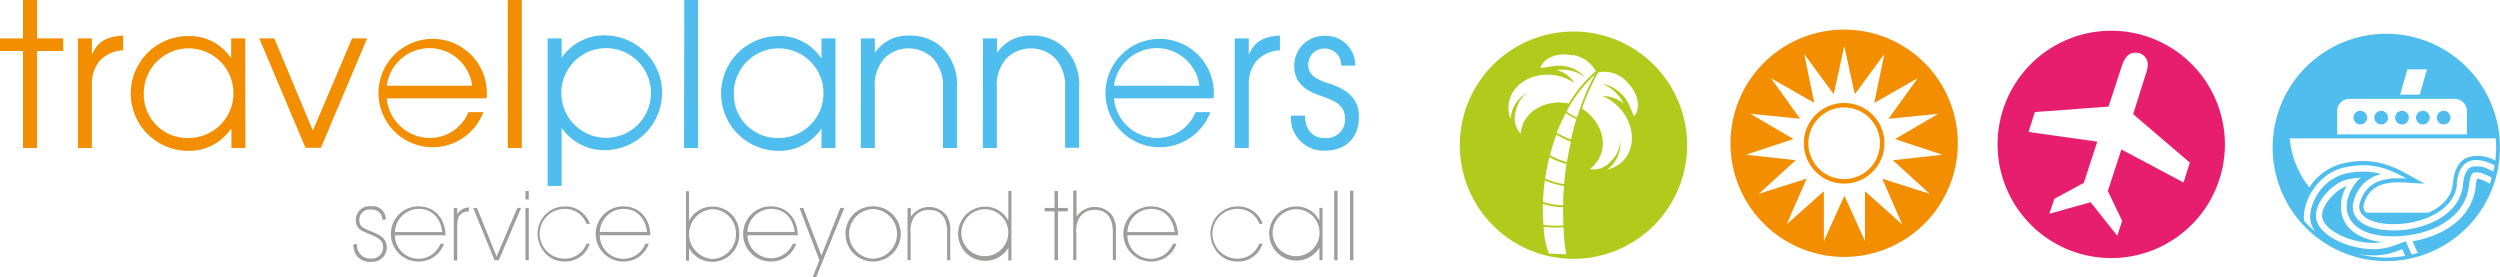 <svg id="Layer_1" data-name="Layer 1" xmlns="http://www.w3.org/2000/svg" viewBox="0 0 395.93 43.89"><defs><style>.cls-1,.cls-5{fill:#f28e00;}.cls-1,.cls-2,.cls-3,.cls-4{fill-rule:evenodd;}.cls-2{fill:#b0cb1c;}.cls-3,.cls-6{fill:#4fbeee;}.cls-4{fill:#e71e6e;}.cls-7{fill:#9d9d9c;}</style></defs><title>travelplanners_logo</title><path class="cls-1" d="M389.51,56.61a18,18,0,1,1-18,18,18,18,0,0,1,18-18Zm0,12.33a5.67,5.67,0,1,1-5.67,5.67,5.67,5.67,0,0,1,5.67-5.67Zm0-.71a6.38,6.38,0,1,1-6.38,6.38,6.38,6.38,0,0,1,6.38-6.38Zm0-9.11,1.69,7.72,4.68-6.36-1.6,7.74,6.87-3.91-4.61,6.42,7.86-.78-6.82,4,7.5,2.48-7.85.87,5.84,5.32-7.53-2.4,3.17,7.24-5.9-5.25,0,7.9-3.26-7.2-3.25,7.2,0-7.9-5.9,5.25,3.17-7.24L376,82.61l5.84-5.32-7.85-.87,7.5-2.48-6.82-4,7.86.78-4.61-6.42,6.86,3.91-1.6-7.74,4.68,6.36,1.69-7.72Z" transform="translate(-97.45 -51.92)"/><path class="cls-2" d="M346.64,56.91a18,18,0,1,1-18,18,18,18,0,0,1,18-18Zm3.9,6.49a4.78,4.78,0,0,1,4.61,1.53c1.74,1.73,2.21,4.11,1.1,5.4-.66-1.25-.86-2.41-1.94-3.48a5.64,5.64,0,0,0-3.18-1.66,6,6,0,0,1,2.24,1.44,6.22,6.22,0,0,1,1.23,1.72,5,5,0,0,0-3.36-1.22,7.59,7.59,0,0,1,2.46,1.65c2.6,2.58,2.94,6.46.76,8.65A4.92,4.92,0,0,1,352,78.76a4.8,4.8,0,0,0,.63-.53,5.16,5.16,0,0,0,1.42-4,4.76,4.76,0,0,1-1.45,3.18,3.56,3.56,0,0,1-3.37,1.29,4.83,4.83,0,0,0,.53-.46c2.41-2.43,1.73-5.78-.3-7.92A7.08,7.08,0,0,0,348,69.12a36.38,36.38,0,0,1,2.27-5.2l.28-.52Zm-4-2.77a5.07,5.07,0,0,1,3.64,2.57l-.39.34a19.78,19.78,0,0,0-3.87,4.76c-3.54-.7-6.9,1.12-7.54,4.11a4.67,4.67,0,0,0-.1.69,3.56,3.56,0,0,1-.77-3.53,4.76,4.76,0,0,1,1.87-3A5.16,5.16,0,0,0,336.79,70a4.86,4.86,0,0,0-.1.82,4.92,4.92,0,0,1-.24-2.81c.64-3,4.08-4.85,7.66-4.09a7.65,7.65,0,0,1,2.72,1.16A5,5,0,0,0,344,63a6.22,6.22,0,0,1,2.11.09,6,6,0,0,1,2.43,1.1,5.61,5.61,0,0,0-3.12-1.76c-1.49-.32-2.57.14-4,.27.47-1.63,2.71-2.54,5.12-2ZM350,63.78a20.53,20.53,0,0,0-4.45,5.82,11.13,11.13,0,0,0,1.66.93A38.31,38.31,0,0,1,350,63.78Zm-4.59,6.1A29.62,29.62,0,0,0,344,72.93,11.42,11.42,0,0,0,346.25,74q.38-1.66.85-3.22a11.62,11.62,0,0,1-1.71-1Zm-1.48,3.35a33.64,33.64,0,0,0-1,3.26,11.69,11.69,0,0,0,2.69,1.11c0-.17.05-.35.08-.52q.23-1.39.53-2.71a11.62,11.62,0,0,1-2.27-1.13Zm-1.1,3.57c-.14.57-.27,1.15-.39,1.74s-.2,1.1-.28,1.64a12,12,0,0,0,3,.9c.09-1,.21-2.11.37-3.18a12,12,0,0,1-2.72-1.1Zm-.72,3.7a33.94,33.94,0,0,0-.3,3.4,12.42,12.42,0,0,0,3.19.54q0-1.5.15-3.05a12.32,12.32,0,0,1-3-.89Zm-.31,3.72a29.5,29.5,0,0,0,.09,3.3,12.61,12.61,0,0,0,1.91.14c.43,0,.85,0,1.26-.06-.05-.93-.07-1.88-.06-2.85a12.66,12.66,0,0,1-3.2-.53Zm.12,3.61a13.36,13.36,0,0,0,.83,4.25l2.76.11a22.87,22.87,0,0,1-.42-4.28c-.42,0-.85.06-1.28.06a12.84,12.84,0,0,1-1.88-.14Z" transform="translate(-97.45 -51.92)"/><path class="cls-3" d="M475.37,57.27a18,18,0,1,1-18,18,18,18,0,0,1,18-18Zm-5.84,10.31H486.2a1.94,1.94,0,0,1,1.94,1.94V73.2H467.59V69.52a1.94,1.94,0,0,1,1.94-1.94Zm1.73,1.89a1.08,1.08,0,1,1-1.08,1.08,1.08,1.08,0,0,1,1.08-1.08Zm3.3,0a1.08,1.08,0,1,1-1.08,1.08,1.08,1.08,0,0,1,1.08-1.08Zm3.3,0a1.08,1.08,0,1,1-1.08,1.08,1.08,1.08,0,0,1,1.08-1.08Zm3.3,0a1.08,1.08,0,1,1-1.08,1.08,1.08,1.08,0,0,1,1.08-1.08Zm3.3,0a1.08,1.08,0,1,1-1.08,1.08,1.08,1.08,0,0,1,1.08-1.08Zm-5.76-6.56h3.11l-1.13,4h-3.11l1.13-4Zm-3.95,27.36c-2.73-.31-5.3-1.38-6.27-3.86a6,6,0,0,1,.61-5c-1.63.45-4.65,3.49-3.71,5.44,1.1,2.26,5.28,3.54,7.86,3.54a9.72,9.72,0,0,0,1.51-.12Zm-3.38-10.21a12.44,12.44,0,0,0-2.34.34c-2.33.55-5.8,4.25-4.53,6.88s5.76,4.1,8.74,4.1a10,10,0,0,0,3.46-.59l1.76-.66.74,1.72c.06.13.13.26.2.39.34-.08.67-.17,1-.27a2.84,2.84,0,0,1-.29-.51l-.57-1.33c.4-.06.78-.14,1.13-.23,3-.72,6.09-2.31,7.73-5.07a8.19,8.19,0,0,0,1.14-3.53,4.54,4.54,0,0,1,.22-1.1,5,5,0,0,1,2,.85c.12-.32.22-.65.31-1a9.71,9.71,0,0,0-1-.48,3.12,3.12,0,0,0-1.89-.31c-.5.23-.67,1.48-.71,1.93a7.21,7.21,0,0,1-1,3.11c-1.5,2.51-4.35,4-7.12,4.61-3.23.77-9.55.93-11-2.89-.8-2,.43-4.62,2-6Zm7,12.38-.1-.2-.37-.86-.88.33a10.91,10.91,0,0,1-3.8.66,11.42,11.42,0,0,1-2.44-.26,17.53,17.53,0,0,0,7.59.33Zm8.2-11.4c-.67,7.72-16.94,8.1-15.37,2.95,1.11-3.63,4.25-4,7.37-3.79-2.69-1.48-5.45-2.79-10-1.72-4,.94-6.6,5.34-6.21,8.43a17.59,17.59,0,0,0,1.69,1.64c-.15-.26-.29-.54-.44-.84-.68-1.4-.07-3.37.64-4.63a7.34,7.34,0,0,1,4.55-3.63,11.45,11.45,0,0,1,5-.15q.39.08.76.19a5.75,5.75,0,0,0-4.32,4.21,3,3,0,0,0,0,2c.62,1.57,2.45,2.26,4,2.53a14.94,14.94,0,0,0,5.91-.25c2.49-.59,5.13-1.89,6.5-4.16a6.31,6.31,0,0,0,.87-2.69c.08-.91.33-2.31,1.28-2.74a3.69,3.69,0,0,1,2.68.3c.28.12.56.25.84.4.07-.34.14-.67.2-1-2.9-1.46-5.61-1.29-6,3Zm-26.49-7.2h32.63c0,.47.06.94.06,1.42a17.23,17.23,0,0,1-.13,2.12,5.4,5.4,0,0,0-4.48-.5c-1.59.72-2.11,2.5-2.24,4.1-.2,2.25-1.9,3.73-3.85,4.62h-9.87a1.4,1.4,0,0,1-.36-.52,1.37,1.37,0,0,1,0-.91c1-3.23,3.77-3.5,6.7-3.33l2.91.18-2.56-1.41-.41-.23a16.06,16.06,0,0,0-4.32-1.71,13.08,13.08,0,0,0-5.76.16,8.8,8.8,0,0,0-5.21,3.77,14.54,14.54,0,0,1-3.11-7.76Z" transform="translate(-97.45 -51.92)"/><path class="cls-4" d="M429.59,74.36l-2.12,6.52-4.67,2.52L422,85.77l6.55-1.82,4.22,5.32.77-2.37-2.27-4.73,2.15-6.58,9.84,5.23,1-3.15L435.28,70l2-6.33a5.19,5.19,0,0,0,.32-1.6,1.87,1.87,0,0,0-2-1.8c-1,0-1.67.72-2.13,2.15l-2.09,6.38-11.67.87-1,3.15,10.9,1.53Zm2.22-17.57a18,18,0,1,1-18,18,18,18,0,0,1,18-18Z" transform="translate(-97.45 -51.92)"/><path class="cls-5" d="M101.09,60H97.45V58h3.64V51.92h2.22V58h4.15v2h-4.15V75.36h-2.22Z" transform="translate(-97.45 -51.92)"/><path class="cls-5" d="M109.8,58H112v2.5h.06c1-2.44,3-2.82,4.88-2.95v2.34a5.33,5.33,0,0,0-3.74,1.71,5.67,5.67,0,0,0-1.2,3.58V75.36H109.8Z" transform="translate(-97.45 -51.92)"/><path class="cls-5" d="M136.32,75.36h-2.22v-3H134a8,8,0,0,1-6.75,3.45,9.09,9.09,0,1,1,0-18.18A7.84,7.84,0,0,1,134,61.07h.06V58h2.22Zm-9-1.58a7.1,7.1,0,1,0-7.1-7A6.88,6.88,0,0,0,127.3,73.77Z" transform="translate(-97.45 -51.92)"/><path class="cls-5" d="M138.51,58h2.38L147,72.6,153.21,58h2.38l-7.32,17.33h-2.44Z" transform="translate(-97.45 -51.92)"/><path class="cls-5" d="M158.7,67.5a6.89,6.89,0,0,0,6.72,6.27,6.57,6.57,0,0,0,6.21-4.09H174a8.58,8.58,0,1,1,.51-2.19Zm13.53-2a6.82,6.82,0,0,0-13.53,0Z" transform="translate(-97.45 -51.92)"/><path class="cls-5" d="M177.87,51.92h2.22V75.36h-2.22Z" transform="translate(-97.45 -51.92)"/><path class="cls-6" d="M184.18,58h2.22v3h.06a8.09,8.09,0,0,1,6.75-3.48,9.09,9.09,0,1,1,0,18.18,8.14,8.14,0,0,1-6.75-3.45h-.06v9.12h-2.22Zm9,1.55a7.1,7.1,0,0,0,0,14.19,7.1,7.1,0,1,0,0-14.19Z" transform="translate(-97.45 -51.92)"/><path class="cls-6" d="M205.82,51.92H208V75.36h-2.22Z" transform="translate(-97.45 -51.92)"/><path class="cls-6" d="M229.77,75.36h-2.22v-3h-.06a8,8,0,0,1-6.75,3.45,9.09,9.09,0,1,1,0-18.18,7.84,7.84,0,0,1,6.75,3.48h.06V58h2.22Zm-9-1.58a7.1,7.1,0,1,0-7.1-7A6.88,6.88,0,0,0,220.74,73.77Z" transform="translate(-97.45 -51.92)"/><path class="cls-6" d="M233.79,58H236v2.22h.06a6.19,6.19,0,0,1,5.32-2.66,7.2,7.2,0,0,1,5.48,2.12A8.21,8.21,0,0,1,249,65.82v9.54h-2.22V65.82a6.45,6.45,0,0,0-1.65-4.75,5.52,5.52,0,0,0-7.54,0A6.32,6.32,0,0,0,236,65.82v9.54h-2.22Z" transform="translate(-97.45 -51.92)"/><path class="cls-6" d="M253.12,58h2.22v2.22h.06a6.19,6.19,0,0,1,5.32-2.66,7.2,7.2,0,0,1,5.48,2.12,8.21,8.21,0,0,1,2.15,6.11v9.54h-2.22V65.82a6.45,6.45,0,0,0-1.65-4.75,5.52,5.52,0,0,0-7.54,0,6.32,6.32,0,0,0-1.62,4.75v9.54h-2.22Z" transform="translate(-97.45 -51.92)"/><path class="cls-6" d="M273.87,67.5a6.89,6.89,0,0,0,6.72,6.27,6.57,6.57,0,0,0,6.21-4.09h2.34a8.58,8.58,0,1,1,.51-2.19Zm13.53-2a6.82,6.82,0,0,0-13.53,0Z" transform="translate(-97.45 -51.92)"/><path class="cls-6" d="M293,58h2.22v2.5h.06c1-2.44,3-2.82,4.88-2.95v2.34a5.33,5.33,0,0,0-3.74,1.71,5.67,5.67,0,0,0-1.2,3.58V75.36H293Z" transform="translate(-97.45 -51.92)"/><path class="cls-6" d="M304.13,70.23c.06,3.29,2.31,3.55,3.1,3.55a2.92,2.92,0,0,0,3.23-3.1c0-2.38-2.15-2.91-3.45-3.45-1.77-.6-4.59-1.55-4.59-4.82a4.72,4.72,0,0,1,4.94-4.81,4.63,4.63,0,0,1,4.72,4.72h-2.22a2.62,2.62,0,0,0-2.6-2.72,2.57,2.57,0,0,0-2.63,2.6c0,1.84,1.84,2.47,3.1,2.88,2,.66,4.94,1.77,4.94,5.35,0,3-1.77,5.35-5.45,5.35a5.18,5.18,0,0,1-5.32-5.54Z" transform="translate(-97.45 -51.92)"/><path class="cls-7" d="M154,90.57v.06a2.07,2.07,0,0,0,2.13,2.24,1.8,1.8,0,0,0,2-1.74c0-1.11-.69-1.54-2.1-2.11s-2.23-.91-2.23-2.28a2.18,2.18,0,0,1,2.45-2.16,2.06,2.06,0,0,1,2.3,2.13H158v0a1.6,1.6,0,0,0-1.8-1.6,1.63,1.63,0,0,0-1.85,1.6c0,1.36.89,1.39,2.6,2.16,1.19.54,1.76,1.19,1.76,2.31a2.31,2.31,0,0,1-2.56,2.2,2.51,2.51,0,0,1-2.71-2.77Z" transform="translate(-97.45 -51.92)"/><path class="cls-7" d="M160,89.18a3.73,3.73,0,0,0,7.21,1.34h.55a4.19,4.19,0,0,1-4,2.82,4.37,4.37,0,0,1-.08-8.74c2.51,0,4.27,1.79,4.33,4.58ZM163.81,85A3.8,3.8,0,0,0,160,88.67h7.49C167.23,86.36,165.76,85,163.81,85Z" transform="translate(-97.45 -51.92)"/><path class="cls-7" d="M169.32,84.85h.54v1a2.26,2.26,0,0,1,1.85-1.08v.62c-1.45.12-1.85.86-1.85,2.25v5.53h-.54Z" transform="translate(-97.45 -51.92)"/><path class="cls-7" d="M175.77,93.13l-3.38-8.28h.6l3.11,7.69,3.28-7.69h.6l-3.53,8.28Z" transform="translate(-97.45 -51.92)"/><path class="cls-7" d="M180.67,83.51V82.17h.52v1.34Zm0,9.62V84.85h.52v8.28Z" transform="translate(-97.45 -51.92)"/><path class="cls-7" d="M186.86,85a3.94,3.94,0,0,0,0,7.88,3.63,3.63,0,0,0,3.47-2.37h.52a4,4,0,0,1-3.95,2.82,4,4,0,0,1-3.07-1.28A4.69,4.69,0,0,1,182.59,89a4.3,4.3,0,0,1,4.28-4.39,4.1,4.1,0,0,1,4,2.76h-.54A3.58,3.58,0,0,0,186.86,85Z" transform="translate(-97.45 -51.92)"/><path class="cls-7" d="M192.44,89.18a3.73,3.73,0,0,0,7.21,1.34h.55a4.19,4.19,0,0,1-4,2.82,4.37,4.37,0,0,1-.08-8.74c2.51,0,4.27,1.79,4.33,4.58ZM196.23,85a3.8,3.8,0,0,0-3.79,3.65h7.49C199.65,86.36,198.19,85,196.23,85Z" transform="translate(-97.45 -51.92)"/><path class="cls-7" d="M210.28,84.64A4.19,4.19,0,0,1,214.52,89a4.27,4.27,0,0,1-4.25,4.39,4.21,4.21,0,0,1-3.7-2.19v2h-.49v-11h.49v4.71A4.12,4.12,0,0,1,210.28,84.64Zm-.06,8.29A3.87,3.87,0,0,0,214,89a3.8,3.8,0,0,0-3.71-3.95,3.95,3.95,0,0,0-.08,7.88Z" transform="translate(-97.45 -51.92)"/><path class="cls-7" d="M215.83,89.18A3.73,3.73,0,0,0,223,90.52h.55a4.19,4.19,0,0,1-4,2.82,4.37,4.37,0,0,1-.08-8.74c2.51,0,4.27,1.79,4.33,4.58ZM219.62,85a3.8,3.8,0,0,0-3.79,3.65h7.49C223,86.36,221.58,85,219.62,85Z" transform="translate(-97.45 -51.92)"/><path class="cls-7" d="M224.66,84.85l2.88,7.54,3-7.54h.63l-4.47,11h-.57l1.09-2.73-3.14-8.23Z" transform="translate(-97.45 -51.92)"/><path class="cls-7" d="M235.57,84.6A4.37,4.37,0,1,1,231.36,89,4.3,4.3,0,0,1,235.57,84.6Zm.06,8.29a3.93,3.93,0,0,0-.09-7.86,3.94,3.94,0,0,0,.09,7.86Z" transform="translate(-97.45 -51.92)"/><path class="cls-7" d="M241.7,86.25a3.5,3.5,0,0,1,5.62-.26,4.09,4.09,0,0,1,.62,2.64v4.5h-.49V88.72c0-2.37-1-3.56-2.9-3.56a2.74,2.74,0,0,0-2.39,1.23,4,4,0,0,0-.49,2.46v4.27h-.49V84.85h.52Z" transform="translate(-97.45 -51.92)"/><path class="cls-7" d="M257.14,82.17h.49v11h-.49v-2a4.29,4.29,0,1,1-3.71-6.52,4.06,4.06,0,0,1,3.71,2.25Zm-3.75,2.88A3.79,3.79,0,0,0,249.7,89a3.72,3.72,0,1,0,3.7-3.95Z" transform="translate(-97.45 -51.92)"/><path class="cls-7" d="M265,84.85h1.56v.54H265v7.74h-.54V85.39h-1.57v-.54h1.57V82.17H265Z" transform="translate(-97.45 -51.92)"/><path class="cls-7" d="M267.94,86.25a3.48,3.48,0,0,1,5.61-.26,4.11,4.11,0,0,1,.63,2.68v4.45h-.49V88.72c0-2.37-1-3.56-2.9-3.56a2.74,2.74,0,0,0-2.39,1.23,4,4,0,0,0-.49,2.46v4.27h-.49v-11h.52Z" transform="translate(-97.45 -51.92)"/><path class="cls-7" d="M276,89.18a3.73,3.73,0,0,0,7.21,1.34h.56a4.19,4.19,0,0,1-4,2.82,4.37,4.37,0,0,1-.08-8.74c2.51,0,4.27,1.79,4.33,4.58ZM279.76,85A3.8,3.8,0,0,0,276,88.67h7.49C283.18,86.36,281.72,85,279.76,85Z" transform="translate(-97.45 -51.92)"/><path class="cls-7" d="M293.41,85a3.94,3.94,0,0,0,0,7.88,3.63,3.63,0,0,0,3.47-2.37h.52a4,4,0,0,1-3.94,2.82,4,4,0,0,1-3.07-1.28A4.7,4.7,0,0,1,289.15,89a4.3,4.3,0,0,1,4.28-4.39,4.1,4.1,0,0,1,4,2.76h-.54A3.58,3.58,0,0,0,293.41,85Z" transform="translate(-97.45 -51.92)"/><path class="cls-7" d="M306.41,84.85h.49v8.28h-.49v-2a4.29,4.29,0,1,1-3.71-6.52,4.08,4.08,0,0,1,3.71,2.25Zm-3.75.2A3.79,3.79,0,0,0,299,89a3.72,3.72,0,1,0,3.7-3.95Z" transform="translate(-97.45 -51.92)"/><path class="cls-7" d="M308.76,93.13v-11h.53v11Z" transform="translate(-97.45 -51.92)"/><path class="cls-7" d="M311.26,93.13v-11h.53v11Z" transform="translate(-97.45 -51.92)"/></svg>